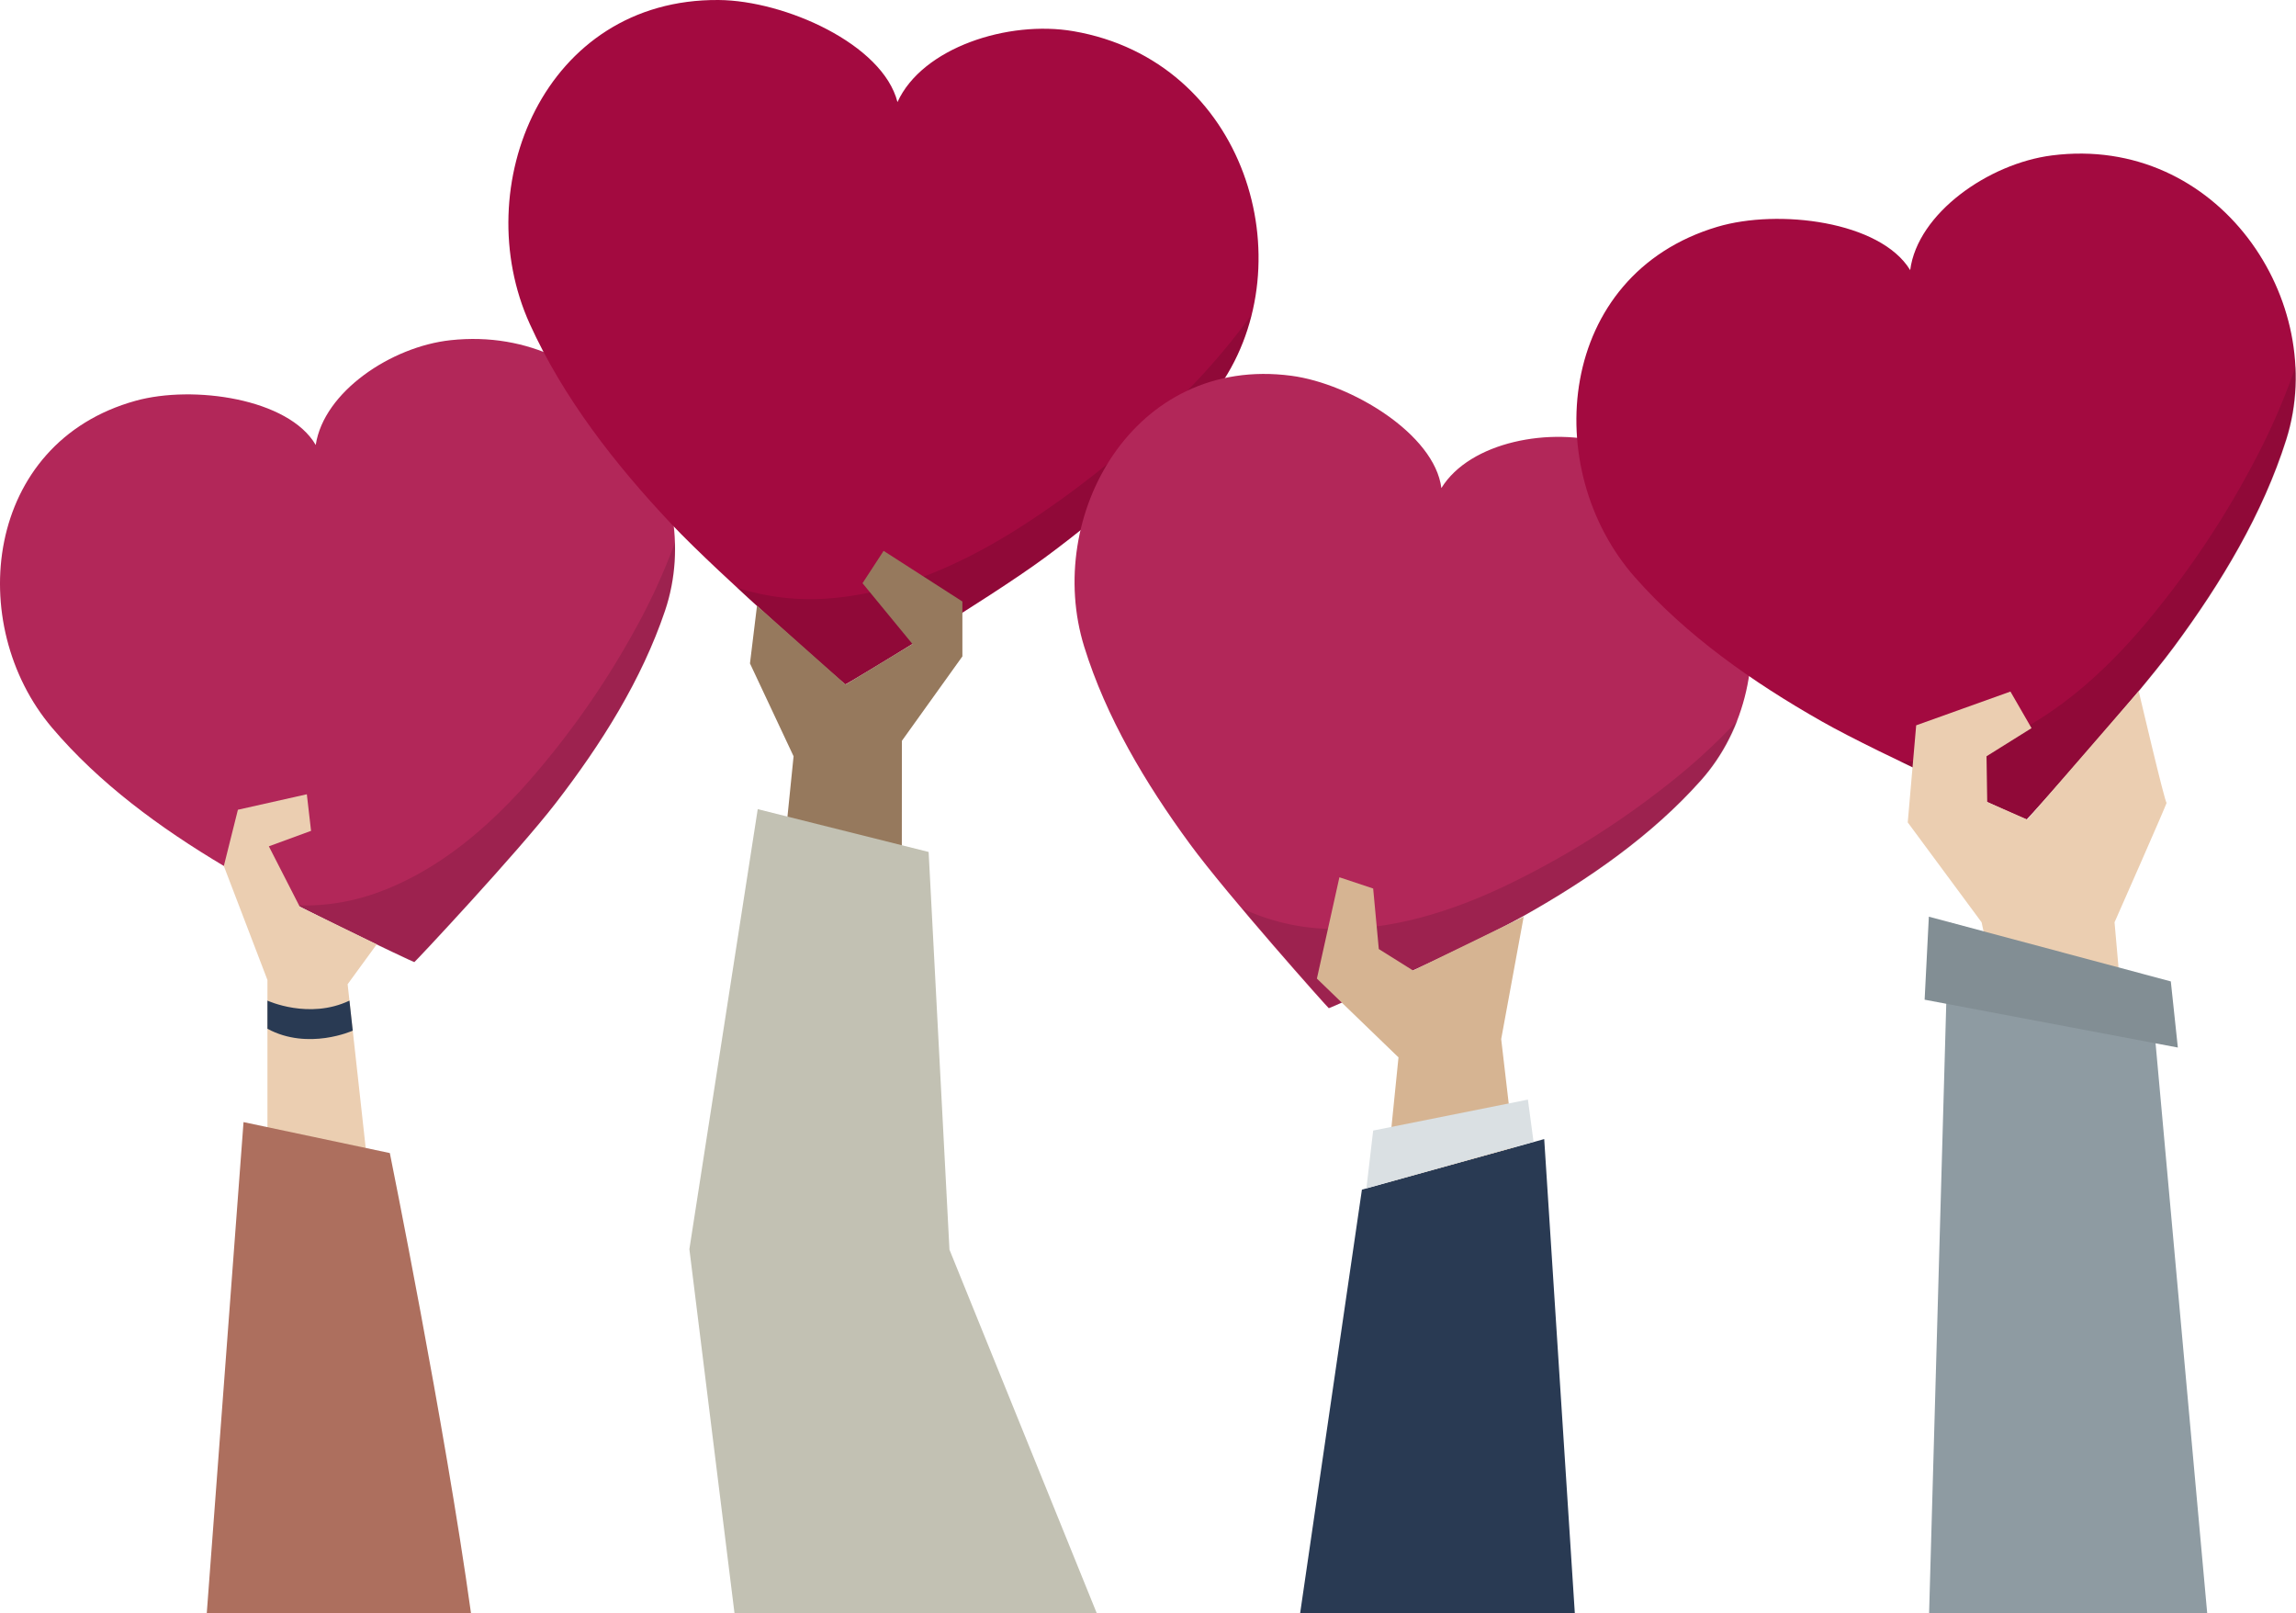 <svg xmlns="http://www.w3.org/2000/svg" width="1632.102" height="1146.501" viewBox="0 0 1632.102 1146.501"><defs><style>.a{isolation:isolate;}.b{fill:#8e9ba2;}.c{fill:#b22759;}.d{opacity:0.12;mix-blend-mode:multiply;}.e{fill:#a30a40;}.f{fill:#ebceb1;}.g{fill:#293a53;}.h{fill:#ad6f5e;}.i{fill:#96795d;}.j{fill:#c2c1b3;}.k{fill:#d6b492;}.l{fill:#dae0e3;}.m{fill:#828e94;}</style></defs><title>object</title><g class="a"><polygon class="b" points="1385.113 655.501 1371.293 1146.501 1568.977 1146.501 1528.113 695.501 1385.113 655.501"/><path class="c" d="M320.319,241.778c-42.161,4.534-90.174,36.653-95.88,74.477-19.225-33.07-87.076-42.739-127.948-31.441C-11.364,314.628-25.153,443.875,36.964,517.178c33.432,39.453,76.731,71.266,122.547,98.509,38.367,22.813,134.785,68.33,135.003,68.071.298.16,73.203-77.643,100.482-112.973,32.577-42.191,61.131-87.705,77.7-136.692C503.479,343.075,431.577,229.812,320.319,241.778Z"/><g class="d"><path d="M451.376,447.535a606.459,606.459,0,0,1-75.983,108.32C347.102,587.896,312.48,617.712,271.1,633.36a152.866,152.866,0,0,1-59.995,10.109c40.086,20.306,83.324,40.638,83.47,40.465.298.161,73.202-77.642,100.482-112.973,32.577-42.191,61.131-87.705,77.7-136.692a138.106,138.106,0,0,0,7.066-48.796A439.697,439.697,0,0,1,451.376,447.535Z"/></g><path class="e" d="M763.059,22.177c-46.417-7.992-107.483,11.7-125.094,50.367C627.497,31.365,557.961.38,510.862.005c-124.288-.988-178.366,132.876-134.329,230.09,23.701,52.322,60.269,99.488,100.916,142.537,34.038,36.05,123.176,114.025,123.488,113.815.27.262,101.834-60.653,141.73-90.088,47.644-35.151,92.002-75.076,124.615-122.361C927.873,186.146,885.549,43.267,763.059,22.177Z"/><g class="d"><path d="M840.246,281.545a673.612,673.612,0,0,1-114.143,92.576c-39.975,25.614-86.036,46.923-135.002,51.04a169.794,169.794,0,0,1-67.165-7.467c36.638,33.895,76.635,68.777,76.844,68.637.27.262,101.833-60.653,141.729-90.088,47.644-35.151,92.002-75.076,124.614-122.361a153.399,153.399,0,0,0,22.404-49.973A488.388,488.388,0,0,1,840.246,281.545Z"/></g><path class="c" d="M1143.243,315.486c-41.022-12.443-98.391-1.534-118.65,31.406-4.818-38.369-64.132-74.182-106.627-79.823-112.14-14.884-176.052,99.927-147.224,192.684,15.515,49.923,43.231,96.638,75.096,140.094,26.683,36.39,98.41,116.849,98.715,116.695.214.267,98.8-43.314,138.146-65.407,46.987-26.383,91.544-57.448,126.322-96.481C1273.636,482.13,1251.496,348.324,1143.243,315.486Z"/><g class="d"><path d="M1184.336,558.457a613.083,613.083,0,0,1-113.511,70.76c-38.987,18.633-82.987,32.693-127.674,30.898a154.538,154.538,0,0,1-59.82-14.305c29.274,34.737,61.47,70.744,61.675,70.64.214.267,98.799-43.314,138.145-65.407,46.987-26.383,91.544-57.448,126.321-96.482a139.615,139.615,0,0,0,25.861-42.611A444.512,444.512,0,0,1,1184.336,558.457Z"/></g><path class="e" d="M1458.502,110.473c-44.869,5.748-95.383,41.044-100.652,81.509-21.22-34.856-93.798-43.7-137.146-30.766-114.39,34.133-126.301,172.282-58.463,249.12,36.511,41.356,83.381,74.35,132.837,102.416,41.414,23.502,145.236,69.962,145.463,69.681.322.165,76.396-84.395,104.727-122.668,33.833-45.705,63.303-94.866,79.915-147.473C1656.048,214.551,1576.908,95.303,1458.502,110.473Z"/><g class="d"><path d="M1602.89,327.115a646.96,646.96,0,0,1-78.698,117.175c-29.481,34.786-65.763,67.337-109.559,84.921a163.072,163.072,0,0,1-63.771,12.08c43.194,20.791,89.75,41.541,89.902,41.353.322.165,76.396-84.395,104.727-122.668,33.833-45.705,63.303-94.866,79.915-147.473a147.328,147.328,0,0,0,6.481-52.197A469.074,469.074,0,0,1,1602.89,327.115Z"/></g><polygon class="f" points="190.113 819.501 190.113 696.501 159.113 615.501 169.113 575.501 218.113 564.501 221.113 590.501 191.113 601.501 213.113 644.501 267.78 671.167 247.113 699.501 263.113 844.501 190.113 819.501"/><path class="g" d="M190.113,711.167s29.575,13.667,58.287,0l2.354,21.336s-31.642,14.33-60.642-1.336Z"/><path class="h" d="M173.113,797.501l-26.128,349h187.82c-18.566-133.76-57.692-327-57.692-327Z"/><polygon class="i" points="641.056 600.729 641.113 526.501 684.113 466.501 684.113 427.501 628.113 391.501 613.113 414.501 648.613 457.694 601.113 486.501 538.113 430.501 533.113 471.501 564.113 537.501 557.113 606.501 640.113 623.501 641.056 600.729"/><polygon class="j" points="538.631 575.082 660.113 605.501 674.922 888.15 779.61 1146.501 522.113 1146.501 490.043 887.79 538.631 575.082"/><polygon class="g" points="968.113 845.501 1097.692 809.558 1119.451 1146.501 924.201 1146.501 968.113 845.501"/><polygon class="k" points="1083.113 651.501 1004.496 689.781 980.113 674.501 976.113 631.501 952.113 623.501 936.113 695.501 994.113 751.501 985.113 840.501 1076.113 815.501 1067.113 738.501 1083.113 651.501"/><polygon class="l" points="971.318 844.502 976.113 803.501 1086.113 781.501 1090.113 811.501 971.318 844.502"/><path class="f" d="M1503.113,655.501s38-86,37-85-19.823-79.35-19.823-79.35l-79.177,91.35-28.5-12.5-.5-32.5,32-20-15-26-67,24-6,69,52.5,71,1.5,7,96,27Z"/><polygon class="m" points="1371.113 651.501 1368.113 710.501 1548.113 744.501 1543.113 697.501 1371.113 651.501"/></g></svg>